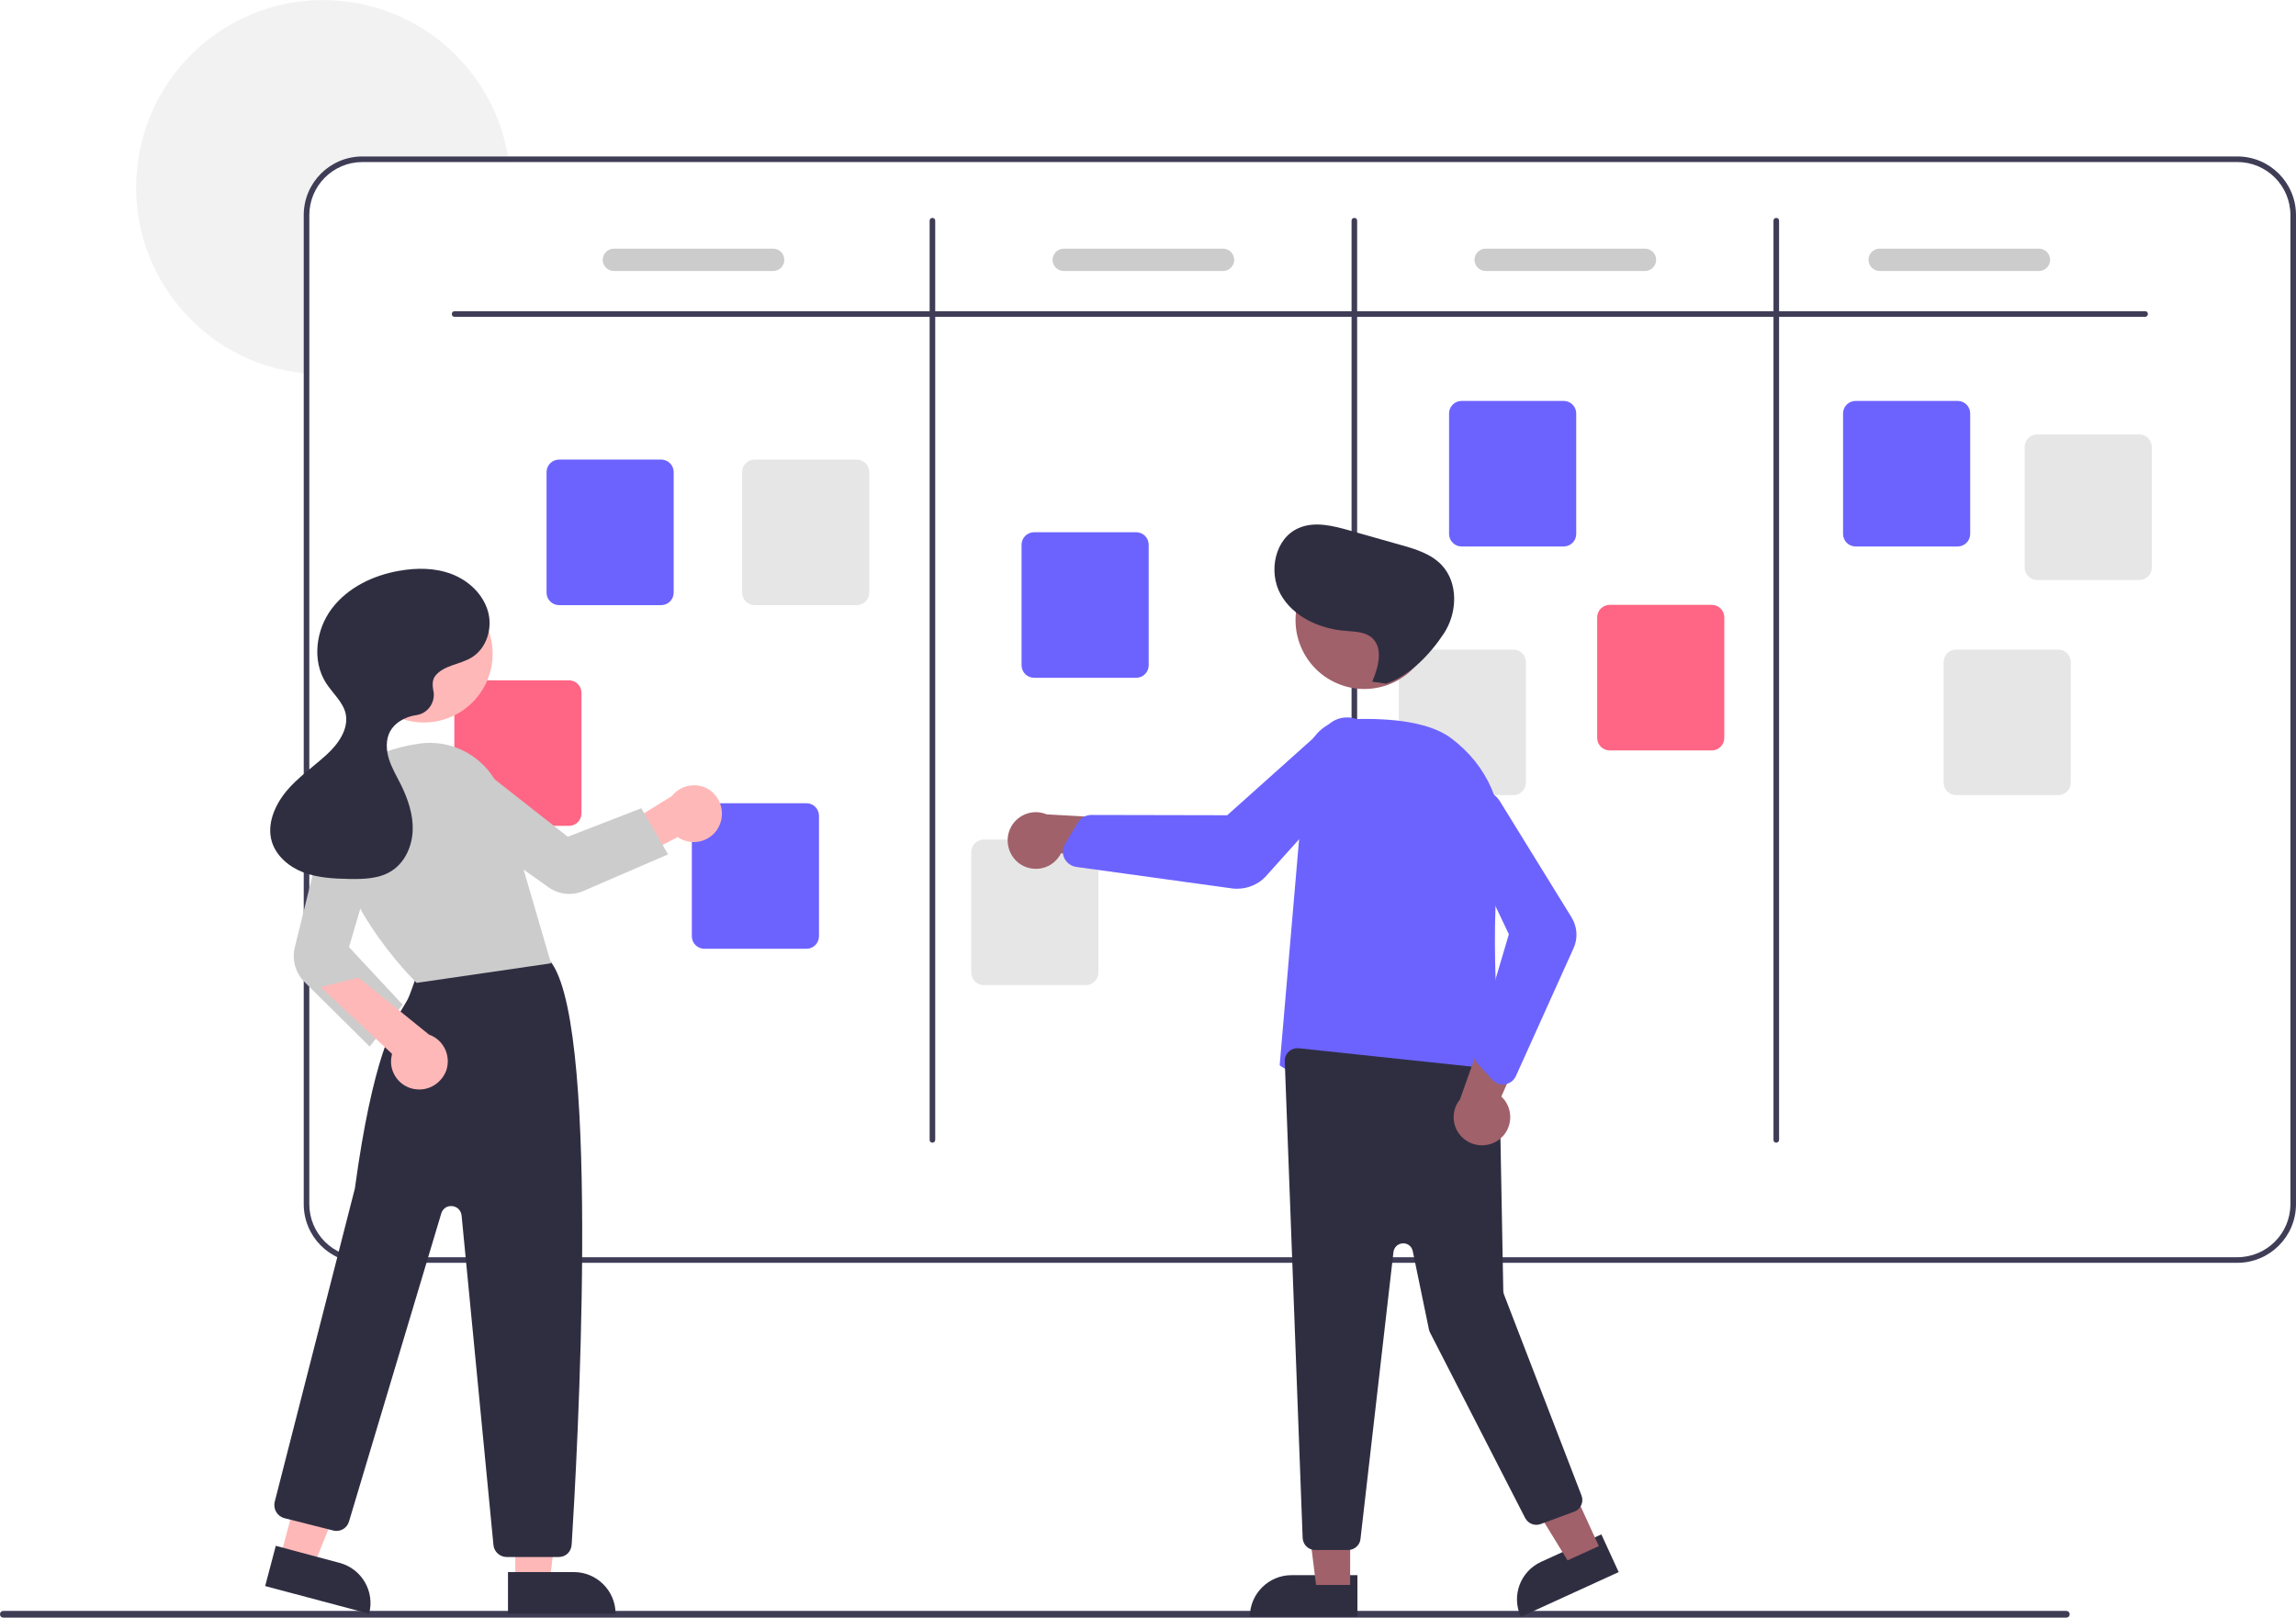 <?xml version="1.0" encoding="utf-8"?>
<!-- Generator: Adobe Illustrator 22.1.0, SVG Export Plug-In . SVG Version: 6.00 Build 0)  -->
<svg version="1.1" id="Layer_1" xmlns="http://www.w3.org/2000/svg" xmlns:xlink="http://www.w3.org/1999/xlink" x="0px" y="0px"
	 viewBox="0 0 821.7 579" style="enable-background:new 0 0 821.7 579;" xml:space="preserve">
<style type="text/css">
	.st0{fill:#F2F2F2;}
	.st1{fill:#3F3D56;}
	.st2{fill:#CCCCCC;}
	.st3{fill:#6C63FF;}
	.st4{fill:#E6E6E6;}
	.st5{fill:#FF6584;}
	.st6{fill:#A0616A;}
	.st7{fill:#2F2E41;}
	.st8{fill:#FFB8B8;}
</style>
<g id="Board_1_">
	<g id="Board">
		<path class="st0" d="M182.1,58h-52.4c-10.5,0-19,8.5-19,19v56.8c-0.7,0-1.3-0.1-2-0.2C71.9,129.8,45.2,96.8,49.1,60
			S85.9-3.5,122.7,0.4c30,3.2,54.1,25.9,59.1,55.6C181.9,56.7,182,57.3,182.1,58z"/>
		<path class="st1" d="M800.7,56h-671c-11.6,0-21,9.4-21,21v354c0,11.6,9.4,21,21,21h671c11.6,0,21-9.4,21-21V77
			C821.7,65.4,812.3,56,800.7,56z M819.7,431c0,10.5-8.5,19-19,19h-671c-10.5,0-19-8.5-19-19V77c0-10.5,8.5-19,19-19h671
			c10.5,0,19,8.5,19,19V431z"/>
		<path class="st1" d="M767.7,113.4h-605c-0.6,0-1-0.4-1-1s0.4-1,1-1h605c0.6,0,1,0.4,1,1S768.2,113.4,767.7,113.4z"/>
		<path class="st1" d="M333.7,409c-0.6,0-1-0.4-1-1V79c0-0.6,0.4-1,1-1s1,0.4,1,1v329C334.7,408.6,334.2,409,333.7,409z"/>
		<path class="st1" d="M484.7,409c-0.6,0-1-0.4-1-1V79c0-0.6,0.4-1,1-1s1,0.4,1,1v329C485.7,408.6,485.2,409,484.7,409z"/>
		<path class="st1" d="M635.7,409c-0.6,0-1-0.4-1-1V79c0-0.6,0.4-1,1-1s1,0.4,1,1v329C636.7,408.6,636.2,409,635.7,409z"/>
		<path class="st2" d="M276.7,97h-57c-2.2,0-4-1.8-4-4s1.8-4,4-4h57c2.2,0,4,1.8,4,4S278.9,97,276.7,97z"/>
		<path class="st2" d="M437.7,97h-57c-2.2,0-4-1.8-4-4s1.8-4,4-4h57c2.2,0,4,1.8,4,4S439.9,97,437.7,97z"/>
		<path class="st2" d="M588.7,97h-57c-2.2,0-4-1.8-4-4s1.8-4,4-4h57c2.2,0,4,1.8,4,4S590.9,97,588.7,97z"/>
		<path class="st2" d="M729.7,97h-57c-2.2,0-4-1.8-4-4s1.8-4,4-4h57c2.2,0,4,1.8,4,4S731.9,97,729.7,97z"/>
		<path class="st1" d="M739.5,579H1.2c-0.7,0-1.2-0.5-1.2-1.2s0.5-1.2,1.2-1.2l0,0h738.3c0.7,0,1.2,0.5,1.2,1.2S740.2,579,739.5,579
			L739.5,579z"/>
	</g>
</g>
<g id="Squares_1_">
	<g id="Squares">
		<path class="st3" d="M700.6,195.6h-36.5c-2.5,0-4.5-2-4.5-4.5V148c0-2.5,2-4.5,4.5-4.5h36.5c2.5,0,4.5,2,4.5,4.5v43.1
			C705.1,193.6,703.1,195.6,700.6,195.6z"/>
		<path class="st4" d="M765.6,207.6h-36.5c-2.5,0-4.5-2-4.5-4.5V160c0-2.5,2-4.5,4.5-4.5h36.5c2.5,0,4.5,2,4.5,4.5v43.1
			C770.1,205.6,768.1,207.6,765.6,207.6z"/>
		<path class="st4" d="M736.6,284.6h-36.5c-2.5,0-4.5-2-4.5-4.5V237c0-2.5,2-4.5,4.5-4.5h36.5c2.5,0,4.5,2,4.5,4.5v43.1
			C741.1,282.6,739.1,284.6,736.6,284.6z"/>
		<path class="st5" d="M612.6,268.6h-36.5c-2.5,0-4.5-2-4.5-4.5V221c0-2.5,2-4.5,4.5-4.5h36.5c2.5,0,4.5,2,4.5,4.5v43.1
			C617.1,266.6,615.1,268.6,612.6,268.6z"/>
		<path class="st5" d="M203.6,295.6h-36.5c-2.5,0-4.5-2-4.5-4.5V248c0-2.5,2-4.5,4.5-4.5h36.5c2.5,0,4.5,2,4.5,4.5v43.1
			C208.1,293.6,206.1,295.6,203.6,295.6z"/>
		<path class="st3" d="M559.6,195.6h-36.5c-2.5,0-4.5-2-4.5-4.5V148c0-2.5,2-4.5,4.5-4.5h36.5c2.5,0,4.5,2,4.5,4.5v43.1
			C564.1,193.6,562.1,195.6,559.6,195.6z"/>
		<path class="st3" d="M406.6,242.6h-36.5c-2.5,0-4.5-2-4.5-4.5V195c0-2.5,2-4.5,4.5-4.5h36.5c2.5,0,4.5,2,4.5,4.5v43.1
			C411.1,240.6,409.1,242.6,406.6,242.6z"/>
		<path class="st3" d="M288.6,339.6h-36.5c-2.5,0-4.5-2-4.5-4.5V292c0-2.5,2-4.5,4.5-4.5h36.5c2.5,0,4.5,2,4.5,4.5v43.1
			C293.1,337.6,291.1,339.6,288.6,339.6z"/>
		<path class="st3" d="M236.6,216.6h-36.5c-2.5,0-4.5-2-4.5-4.5V169c0-2.5,2-4.5,4.5-4.5h36.5c2.5,0,4.5,2,4.5,4.5v43.1
			C241.1,214.6,239.1,216.6,236.6,216.6z"/>
		<path class="st4" d="M306.6,216.6h-36.5c-2.5,0-4.5-2-4.5-4.5V169c0-2.5,2-4.5,4.5-4.5h36.5c2.5,0,4.5,2,4.5,4.5v43.1
			C311.1,214.6,309.1,216.6,306.6,216.6z"/>
		<path class="st4" d="M388.6,352.6h-36.5c-2.5,0-4.5-2-4.5-4.5V305c0-2.5,2-4.5,4.5-4.5h36.5c2.5,0,4.5,2,4.5,4.5v43.1
			C393.1,350.6,391.1,352.6,388.6,352.6z"/>
		<path class="st4" d="M541.6,284.6h-36.5c-2.5,0-4.5-2-4.5-4.5V237c0-2.5,2-4.5,4.5-4.5h36.5c2.5,0,4.5,2,4.5,4.5v43.1
			C546.1,282.6,544.1,284.6,541.6,284.6z"/>
	</g>
</g>
<g id="Boy_1_">
	<g id="Boy">
		<path class="st6" d="M364.7,309c4.5,3.3,10.8,2.4,14.1-2.1c0.4-0.5,0.7-1,0.9-1.5l35.4,4.6l-8.1-16.7l-32.4-1.8
			c-5.1-2.2-11.1,0.3-13.2,5.4C359.6,301.2,361,306.2,364.7,309z"/>
		<path class="st3" d="M505.1,395.7c-16.7-0.2-32.9-5.1-46.9-14.2l-0.2-0.2V381l9.4-109.4c0.7-7.7,6.9-13.7,14.6-14.1
			c12.2-0.6,28.5,0.1,37.3,6.7c13.2,9.9,19.6,24.7,17.5,40.7c-4.4,33.2,0.6,78,1.2,83v0.4l-0.3,0.2
			C527.5,393.2,516.4,395.7,505.1,395.7z"/>
		
			<ellipse transform="matrix(0.316 -0.949 0.949 0.316 123.092 615.18)" class="st6" cx="488.3" cy="222.2" rx="24.6" ry="24.6"/>
		<path class="st7" d="M551.6,559l21.5-9.8l0,0l6.2,13.5l0,0l-35,16l0,0l0,0C540.8,571.2,544.1,562.4,551.6,559z"/>
		<polygon class="st6" points="572.2,553.4 561,558.5 536.1,517.9 552.5,510.4 		"/>
		<path class="st7" d="M462.2,563.8h23.6l0,0v14.9l0,0h-38.5l0,0l0,0C447.3,570.5,454,563.8,462.2,563.8L462.2,563.8z"/>
		<polygon class="st6" points="483.2,567.3 471,567.3 465.1,520 483.2,520 		"/>
		<path class="st7" d="M482.4,554.8h-11.7c-2.4,0-4.3-1.8-4.5-4.2L459.8,380c-0.2-2.5,1.7-4.6,4.2-4.8c0.3,0,0.5,0,0.8,0l67.7,7.2
			c2.3,0.2,4,2.1,4.1,4.4L538,462c0,0.4,0.1,0.8,0.2,1.2l27.8,72.1c0.9,2.3-0.3,4.9-2.6,5.8c0,0,0,0-0.1,0l-11.9,4.4
			c-2.1,0.8-4.5-0.1-5.6-2.2l-34-66.3c-0.2-0.4-0.3-0.7-0.4-1.1l-5.8-28.1c-0.4-1.9-2.2-3.1-4.1-2.7c-1.5,0.3-2.6,1.5-2.8,3
			l-11.8,102.7C486.7,553.1,484.7,554.8,482.4,554.8z"/>
		<path class="st6" d="M536.5,407.9c4.4-3.3,5.3-9.6,2-14.1c-0.4-0.5-0.8-0.9-1.2-1.3l14.4-32.7l-18.3,3.1l-10.9,30.6
			c-3.5,4.3-2.9,10.7,1.5,14.2C527.6,410.6,532.8,410.7,536.5,407.9z"/>
		<path class="st3" d="M442.8,318.1c-0.6,0-1.2,0-1.8-0.1l-55.8-7.7c-1.9-0.3-3.4-1.4-4.3-3.1c-0.1-0.3-0.2-0.5-0.3-0.8l0,0
			c-0.4-1.5-0.2-3.1,0.6-4.4l4.6-7.6c1-1.7,2.8-2.7,4.8-2.7l0,0l48.6,0.1l36.3-32.5c1.7-1.5,3.8-2.4,6.1-2.5
			c5.4-0.3,10,3.9,10.3,9.4c0.1,2.8-0.9,5.5-2.9,7.4l-36.2,40.3C450.3,316.5,446.6,318.1,442.8,318.1z"/>
		<path class="st3" d="M537.9,388.2c-1.4,0-2.7-0.6-3.7-1.6l-5.4-5.9c-1.2-1.3-1.6-3.1-1.1-4.8l12.3-41.5l-18.6-39.1
			c-0.9-1.8-1.1-3.9-0.6-5.9c1.2-4.7,5.9-7.6,10.6-6.5c2.4,0.6,4.5,2.2,5.7,4.4l25.3,41c2.1,3.4,2.4,7.6,0.7,11.2l-20.6,45.7
			c-0.7,1.5-2.1,2.6-3.8,2.9C538.4,388.1,538.1,388.2,537.9,388.2z"/>
		<path class="st7" d="M491.1,244c2.2-5.2,4.1-12.1-0.2-15.8c-2.5-2.1-6.1-2.1-9.4-2.4c-9.2-0.7-18.7-5-23.2-13.1s-2-20.1,6.5-23.7
			c5.7-2.5,12.3-0.8,18.3,0.9l18,5.1c5.4,1.5,11,3.2,14.8,7.2c6.1,6.4,5.7,17.2,0.8,24.6s-12.2,15.1-20.6,17.9L491.1,244z"/>
	</g>
</g>
<g id="Girl_1_">
	<g id="Girl">
		<polygon class="st8" points="184.4,566.3 196.7,566.3 202.5,519 184.4,519 		"/>
		<path class="st7" d="M220.3,577.6h-38.5l0,0v-14.9l0,0h23.6C213.6,562.7,220.3,569.4,220.3,577.6L220.3,577.6L220.3,577.6z"/>
		<polygon class="st8" points="100.3,557.4 112.2,560.6 130,516.4 112.5,511.7 		"/>
		<path class="st7" d="M132.1,577.6l-37.2-9.9l0,0l3.8-14.4l0,0l22.8,6.1C129.5,561.5,134.2,569.7,132.1,577.6L132.1,577.6
			L132.1,577.6z"/>
		<path class="st7" d="M200,557.3h-18.7c-2.4,0-4.5-1.9-4.7-4.3l-11.4-117.9c-0.2-2.1-2-3.6-4.1-3.4c-1.5,0.1-2.8,1.2-3.2,2.7
			l-33,110.2c-0.7,2.4-3.2,3.9-5.7,3.2l-17.4-4.4c-2.5-0.6-4.1-3.2-3.5-5.8l0,0c0.3-1.1,28.4-111,28.7-112.2
			c6.4-47,14-59.6,18.1-66.3c0.3-0.6,0.7-1.1,0.9-1.6c0.4-0.6,2.5-6.6,3.9-10.6c0.4-1.3,1.2-2.4,2.4-3c17.2-8.8,37.3-2.7,43.1-0.6
			c1,0.3,1.8,1,2.3,1.8c17.3,26.1,8.8,177.5,6.9,207.6C204.5,555.4,202.5,557.3,200,557.3z"/>
		<circle class="st8" cx="151.7" cy="234" r="24.6"/>
		<path class="st2" d="M149.1,351.8l-0.2-0.2c-0.3-0.3-33.1-32.4-28.8-62c1.8-12.7,12.1-20.8,29.7-23.4c13.4-2,26.2,6.2,30,19.1
			l17.4,59.5L149.1,351.8z"/>
		<path class="st2" d="M132.3,374.6L109,351.5c-3.2-3.2-4.6-7.9-3.5-12.4l11.3-45.9c1.4-5.6,7-8.9,12.5-7.6c0.2,0.1,0.4,0.1,0.7,0.2
			c5.4,1.7,8.4,7.4,6.8,12.8L124.9,339l19.2,20.6L132.3,374.6z"/>
		<path class="st8" d="M257.4,295.6c-2.3,5-8.3,7.2-13.3,4.9c-0.5-0.2-1.1-0.5-1.5-0.9l-31.1,16.1l1.4-13.7l27.6-17.1
			c3.5-4.4,9.9-5.1,14.2-1.6C258.2,286.3,259.4,291.3,257.4,295.6L257.4,295.6z"/>
		<path class="st2" d="M239.1,305.8l-30.3,13.1c-4.1,1.8-8.8,1.3-12.5-1.3L157.7,290c-4.6-3.3-5.7-9.8-2.4-14.4
			c0.1-0.2,0.3-0.4,0.4-0.5c3.6-4.3,10-5,14.4-1.6l33.1,26l26.3-10.2L239.1,305.8z"/>
		<path class="st8" d="M149,389.9c-5.5-0.5-9.6-5.5-9-11c0.1-0.6,0.2-1.2,0.3-1.7l-25.6-23.9l13.6-3.4l25.2,20.4
			c5.3,1.9,8,7.6,6.2,12.9C158,387.6,153.7,390.4,149,389.9L149,389.9z"/>
		<path class="st7" d="M155.8,241.9c3-3.8,8.7-4,12.9-6.5c5.5-3.3,7.7-10.6,5.9-16.7s-6.9-10.9-12.9-13.2s-12.5-2.3-18.8-1.2
			c-9.3,1.6-18.5,6-24.2,13.6s-7.1,18.7-2,26.6c2.4,3.7,6,6.7,7,10.9c1.2,5.6-2.7,11-6.9,14.8c-4.8,4.4-10.3,8.1-14.4,13.1
			s-7,11.8-5.1,18c1.6,5.2,6.3,9.1,11.4,11s10.7,2.2,16.1,2.3c5.3,0.1,10.9,0,15.4-2.9c4.8-3.1,7.3-8.9,7.5-14.5s-1.7-11.2-4.2-16.3
			c-1.5-3-3.3-6-4.3-9.2s-1.2-6.9,0.4-9.9c1.7-3.1,5.1-5,8.6-5.7c0.2,0,0.4-0.1,0.6-0.1c4.1-0.5,6.9-4.2,6.4-8.3
			c0-0.1,0-0.2-0.1-0.3C154.7,245.3,154.7,243.2,155.8,241.9z"/>
	</g>
</g>
</svg>
